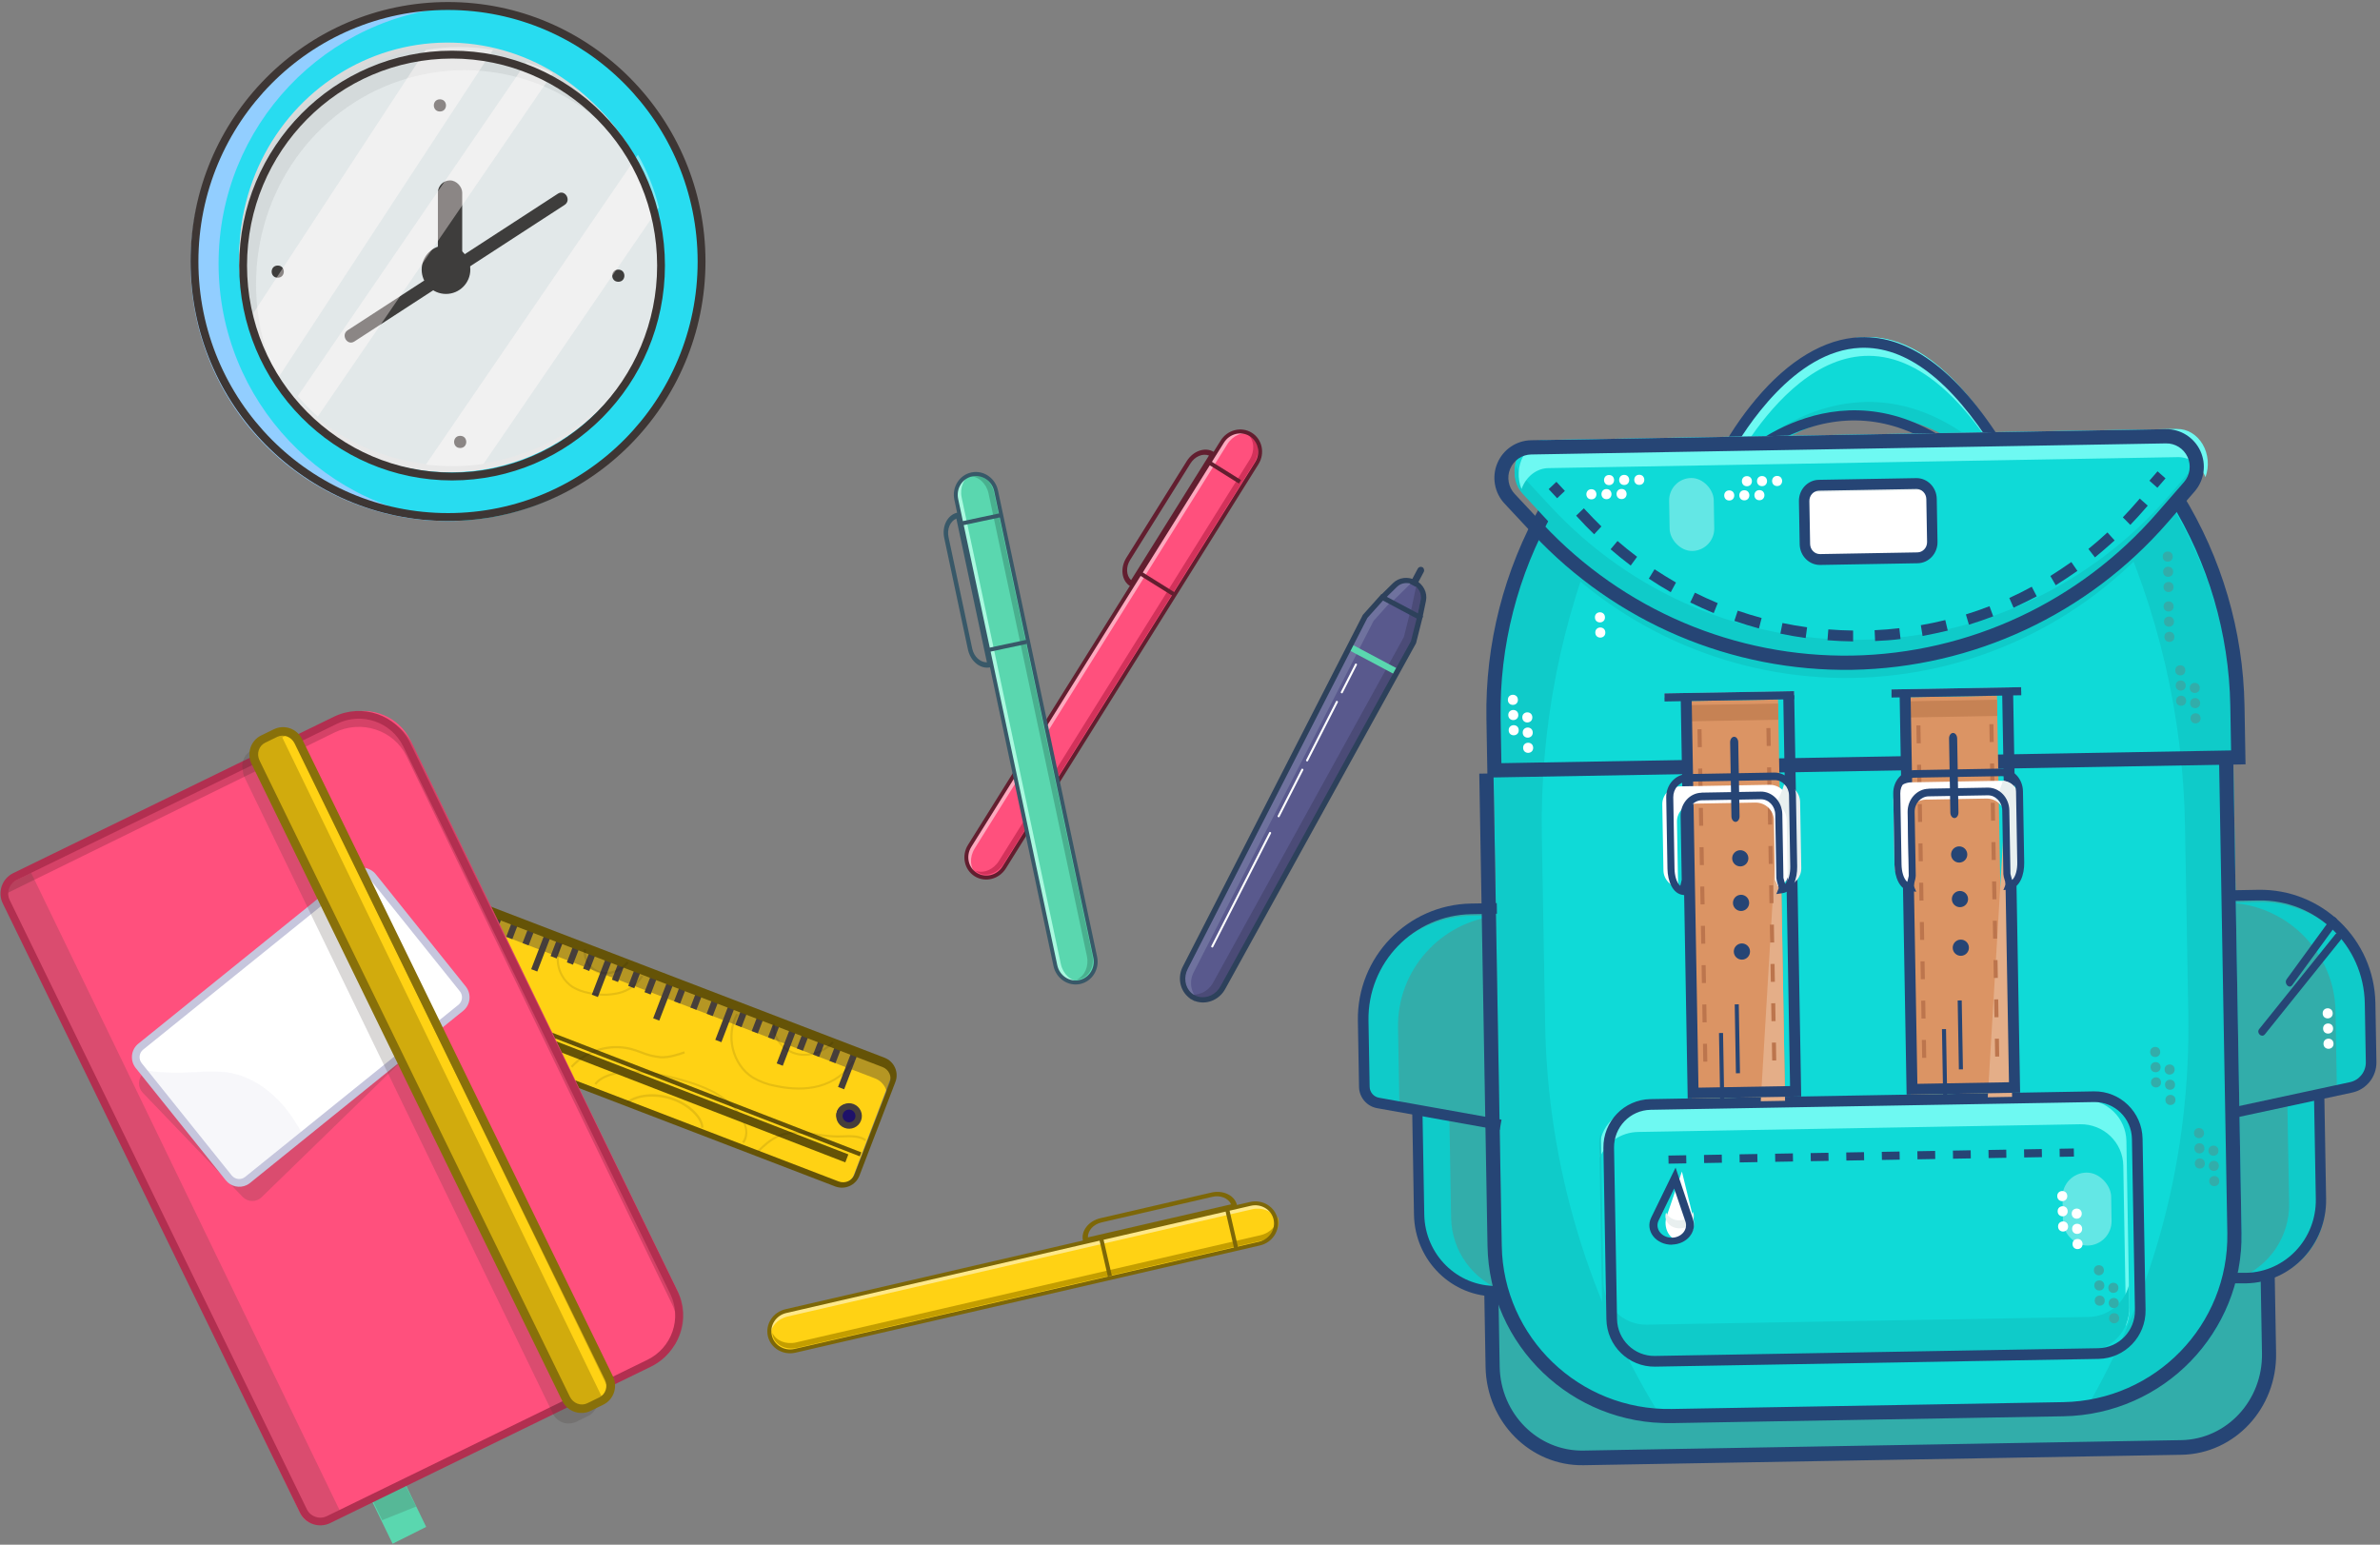 <svg xmlns="http://www.w3.org/2000/svg" width="587" height="381" viewBox="0 0 587 381">
  <rect x="0" y="0" width="587" height="381" fill="#808080" stroke="none"/>
  <g fill="none" transform="translate(-4.594)">
    <g transform="rotate(77 -23.659 344.684)">
      <rect width="10" height="128" x="5.88" y=".587" fill="#FFD214" rx="5"/>
      <path fill="#C49E00" d="M10.697,0.018 L10.697,0.018 C10.468,0.018 10.239,0.04 10.012,0.084 C12.104,0.49 13.642,2.669 13.642,5.227 L13.642,122.809 C13.642,125.366 12.104,127.545 10.012,127.952 C10.239,127.996 10.468,128.018 10.697,128.018 L10.697,128.018 C13.08,128.018 15.012,125.686 15.012,122.809 L15.012,5.227 C15.012,2.35 13.08,0.018 10.697,0.018 Z"/>
      <path fill="#FEE88A" d="M9.893,128.597 L9.893,128.597 C10.122,128.596 10.351,128.574 10.578,128.531 C8.486,128.125 6.947,125.945 6.947,123.387 L6.947,5.806 C6.948,3.248 8.486,1.069 10.578,0.663 C10.351,0.619 10.122,0.597 9.893,0.597 L9.893,0.597 C7.509,0.597 5.578,2.929 5.578,5.806 L5.578,123.387 C5.578,126.264 7.509,128.597 9.893,128.597 Z"/>
      <path fill="#7D6708" d="M10.574,129.222 C7.538,129.218 5.078,126.666 5.074,123.516 L5.074,5.928 C5.074,2.776 7.537,0.222 10.574,0.222 C13.612,0.222 16.074,2.776 16.074,5.928 L16.074,123.516 C16.071,126.666 13.611,129.218 10.574,129.222 Z M10.574,1.214 C8.066,1.217 6.034,3.326 6.031,5.928 L6.031,123.516 C6.031,126.119 8.065,128.23 10.574,128.23 C13.084,128.23 15.118,126.119 15.118,123.516 L15.118,5.928 C15.115,3.326 13.083,1.217 10.574,1.214 Z"/>
      <path fill="#7D6708" d="M5.668,48.206 L5.128,48.206 C2.665,48.206 0.668,45.764 0.668,42.752 L0.668,14.659 C0.668,11.647 2.665,9.206 5.128,9.206 L5.668,9.206 L5.668,48.206 Z M4.587,10.581 C2.951,10.905 1.749,12.633 1.749,14.659 L1.749,42.752 C1.749,44.779 2.951,46.507 4.587,46.831 L4.587,10.581 Z"/>
      <rect width="10" height="1" x="5.422" y="11.304" fill="#7D6708"/>
      <rect width="10" height="1" x="5.124" y="43.204" fill="#7D6708"/>
    </g>
    <g transform="rotate(-2 6005.181 -1975.277)">
      <path fill="#FFD214" d="M63.434,-29.142 L89.081,-29.214 C90.737,-29.219 92.084,-27.879 92.089,-26.223 C92.089,-26.217 92.089,-26.211 92.089,-26.206 L91.687,116.86 C91.682,118.511 90.345,119.847 88.695,119.852 L63.048,119.924 C61.391,119.928 60.044,118.589 60.04,116.932 C60.039,116.927 60.039,116.921 60.04,116.915 L60.442,-26.151 C60.447,-27.801 61.783,-29.138 63.434,-29.142 Z" transform="rotate(-67 76.064 45.355)"/>
      <g fill="#463E3B" transform="rotate(-67 23.997 14.62)">
        <path d="M27.459,-1.84689669e-15 L22.74,-3.99680289e-15 C25.239,-1.84689669e-15 27.265,2.078 27.265,4.642 L27.265,145.434 C27.265,147.998 25.239,150.076 22.74,150.076 L27.459,150.076 C29.958,150.076 31.984,147.998 31.984,145.434 L31.984,4.642 C31.984,2.078 29.958,-3.75792442e-15 27.459,-3.99680289e-15 L27.459,-1.84689669e-15 Z" opacity=".4"/>
        <path d="M27.459,-1.02605371e-15 L4.525,-1.02605371e-15 C2.026,-1.50381065e-15 0,2.078 0,4.642 L0,10.021 C0,7.457 2.026,5.379 4.525,5.379 L27.454,5.379 C28.655,5.378 29.807,5.866 30.657,6.737 C31.507,7.608 31.984,8.789 31.984,10.021 L31.984,4.642 C31.984,2.078 29.958,-1.98156758e-15 27.459,-1.02605371e-15 Z" opacity=".2"/>
        <polygon points="26.216 11.296 31.46 11.296 31.46 12.91 26.216 12.91"/>
        <polygon points="26.216 15.599 31.46 15.599 31.46 17.213 26.216 17.213"/>
        <polygon points="26.216 19.903 31.46 19.903 31.46 21.516 26.216 21.516"/>
        <polygon points="20.973 24.206 31.46 24.206 31.46 25.82 20.973 25.82"/>
        <polygon points="26.741 27.509 31.984 27.509 31.984 29.122 26.741 29.122"/>
        <polygon points="26.741 31.812 31.984 31.812 31.984 33.426 26.741 33.426"/>
        <polygon points="26.741 36.115 31.984 36.115 31.984 37.729 26.741 37.729"/>
        <polygon points="21.498 40.418 31.984 40.418 31.984 42.032 21.498 42.032"/>
        <polygon points="27.265 43.726 32.508 43.726 32.508 45.34 27.265 45.34"/>
        <polygon points="27.265 48.03 32.508 48.03 32.508 49.643 27.265 49.643"/>
        <polygon points="27.265 52.333 32.508 52.333 32.508 53.947 27.265 53.947"/>
        <polygon points="22.022 56.636 32.508 56.636 32.508 58.25 22.022 58.25"/>
        <polygon points="26.741 59.939 31.984 59.939 31.984 61.553 26.741 61.553"/>
        <polygon points="26.741 64.242 31.984 64.242 31.984 65.856 26.741 65.856"/>
        <polygon points="26.741 68.545 31.984 68.545 31.984 70.159 26.741 70.159"/>
        <polygon points="21.498 72.849 31.984 72.849 31.984 74.462 21.498 74.462"/>
        <polygon points="26.741 76.151 31.984 76.151 31.984 77.765 26.741 77.765"/>
        <polygon points="26.741 80.455 31.984 80.455 31.984 82.068 26.741 82.068"/>
        <polygon points="26.741 84.758 31.984 84.758 31.984 86.372 26.741 86.372"/>
        <polygon points="21.498 89.061 31.984 89.061 31.984 90.675 21.498 90.675"/>
        <polygon points="27.265 92.364 32.508 92.364 32.508 93.978 27.265 93.978"/>
        <polygon points="27.265 96.667 32.508 96.667 32.508 98.281 27.265 98.281"/>
        <polygon points="27.265 100.97 32.508 100.97 32.508 102.584 27.265 102.584"/>
        <polygon points="22.022 105.274 32.508 105.274 32.508 106.887 22.022 106.887"/>
        <polygon points="27.265 108.582 32.508 108.582 32.508 110.196 27.265 110.196"/>
        <polygon points="27.265 112.885 32.508 112.885 32.508 114.499 27.265 114.499"/>
        <polygon points="27.265 117.188 32.508 117.188 32.508 118.802 27.265 118.802"/>
        <polygon points="22.022 121.492 32.508 121.492 32.508 123.105 22.022 123.105"/>
        <polygon points="27.265 124.794 32.508 124.794 32.508 126.408 27.265 126.408"/>
        <polygon points="27.265 129.098 32.508 129.098 32.508 130.711 27.265 130.711"/>
        <polygon points="27.265 133.401 32.508 133.401 32.508 135.015 27.265 135.015"/>
        <polygon points="22.022 137.704 32.508 137.704 32.508 139.318 22.022 139.318"/>
      </g>
      <polygon fill="#655307" points="73.123 -21.793 74.179 -21.796 73.762 126.242 72.707 126.245" transform="rotate(-67 73.443 52.224)"/>
      <polygon fill="#FFD214" points="69.972 -15.454 72.083 -15.46 71.67 131.528 69.559 131.534" transform="rotate(-67 70.821 58.037)"/>
      <polygon fill="#FFD214" points="71.021 -16.511 73.132 -16.516 72.718 130.471 70.607 130.477" transform="rotate(-67 71.87 56.98)"/>
      <polygon fill="#FFD214" points="71.021 -17.567 73.132 -17.573 72.718 129.414 70.607 129.42" transform="rotate(-67 71.87 55.924)"/>
      <ellipse cx="138.498" cy="71.479" fill="#1E1169" rx="2.639" ry="2.625" transform="rotate(-67 138.498 71.479)"/>
      <path fill="#463E3B" d="M138.984,74.947 C137.246,74.947 135.838,73.528 135.838,71.777 C135.838,70.026 137.246,68.606 138.984,68.606 C140.721,68.606 142.13,70.026 142.13,71.777 C142.13,73.528 140.721,74.947 138.984,74.947 Z M138.984,70.191 C138.115,70.191 137.411,70.901 137.411,71.777 C137.411,72.652 138.115,73.362 138.984,73.362 C139.853,73.362 140.557,72.652 140.557,71.777 C140.557,70.901 139.853,70.191 138.984,70.191 Z" transform="rotate(-67 138.984 71.777)"/>
      <circle cx="13.73" cy="19.638" r="2.5" fill="#1E1169" transform="rotate(-67 13.73 19.638)"/>
      <path fill="#463E3B" d="M14.193,23.16 C12.456,23.16 11.047,21.741 11.047,19.99 C11.047,18.239 12.456,16.819 14.193,16.819 C15.931,16.819 17.339,18.239 17.339,19.99 C17.339,21.741 15.931,23.16 14.193,23.16 L14.193,23.16 Z M14.193,18.405 C13.325,18.405 12.62,19.114 12.62,19.99 C12.62,20.865 13.325,21.575 14.193,21.575 C15.062,21.575 15.766,20.865 15.766,19.99 C15.766,19.114 15.062,18.405 14.193,18.405 L14.193,18.405 Z" transform="rotate(-67 14.193 19.99)"/>
      <path fill="#655307" d="M88.883,121.103 L64.117,121.103 C61.568,121.1 59.503,119.022 59.5,116.458 L59.5,-24.972 C59.503,-27.536 61.568,-29.613 64.117,-29.616 L88.889,-29.616 C91.435,-29.61 93.497,-27.533 93.5,-24.972 L93.5,116.458 C93.497,119.022 91.432,121.1 88.883,121.103 L88.883,121.103 Z M63.919,-28.009 C62.281,-28.009 60.954,-26.644 60.954,-24.961 L60.954,116.817 C60.954,118.501 62.281,119.866 63.919,119.866 L88.212,119.866 C88.998,119.866 89.752,119.545 90.308,118.973 C90.864,118.401 91.176,117.626 91.176,116.817 L91.176,-24.961 C91.176,-25.77 90.863,-26.546 90.306,-27.118 C89.749,-27.69 88.994,-28.011 88.207,-28.009 L63.919,-28.009 Z" transform="rotate(-67 76.5 45.743)"/>
      <path fill="#000" d="M45.551,40.018 C44.945,38.077 44.622,36.065 44.592,34.038 C44.526,32.397 44.781,30.757 45.345,29.201 C45.928,27.607 47.052,26.239 48.542,25.311 L48.826,25.743 C47.44,26.613 46.396,27.891 45.856,29.378 C45.314,30.88 45.07,32.463 45.137,34.046 C45.173,36.021 45.494,37.979 46.091,39.868 L45.551,40.018 Z" opacity=".1" transform="rotate(-67 46.704 32.664)"/>
      <path fill="#000" d="M45.725,56.928 C45.336,56.93 44.948,56.901 44.564,56.842 L44.649,56.318 C48.715,56.829 52.516,54.148 53.412,50.138 C53.629,48.793 53.612,47.423 53.36,46.087 C53.047,43.652 52.177,41.326 50.817,39.289 C49.451,37.261 47.332,35.864 44.928,35.406 L45.013,34.882 C47.557,35.362 49.799,36.836 51.246,38.979 C52.655,41.085 53.556,43.493 53.878,46.012 C54.141,47.407 54.158,48.838 53.929,50.241 C53.202,54.028 49.527,56.917 45.725,56.928 L45.725,56.928 Z" opacity=".1" transform="rotate(-67 49.326 45.905)"/>
      <path fill="#000" d="M45.597,54.823 L45.454,54.272 C47.831,53.714 49.527,51.328 49.232,48.937 C48.824,46.577 47.055,44.609 44.603,43.79 L44.821,43.276 C47.48,44.169 49.395,46.308 49.829,48.869 C50.153,51.541 48.258,54.204 45.597,54.823 L45.597,54.823 Z" opacity=".1" transform="rotate(-67 47.234 49.05)"/>
      <path fill="#000" d="M92.911,85.418 C92.514,85.42 92.119,85.365 91.738,85.256 L91.881,84.722 C93.136,85.043 94.47,84.766 95.508,83.969 C98.132,82.163 100.139,77.976 100.634,73.276 C100.858,70.777 100.844,68.263 100.592,65.769 C100.166,60.708 99.304,56.476 98.009,53.196 C96.496,49.303 94.361,46.698 92.121,46.058 L92.264,45.524 C94.65,46.211 96.921,48.928 98.496,52.981 C99.786,56.31 100.659,60.589 101.08,65.703 C101.335,68.231 101.349,70.779 101.121,73.312 C100.584,78.119 98.503,82.477 95.763,84.369 C94.935,85.001 93.941,85.366 92.911,85.418 L92.911,85.418 Z" opacity=".1" transform="rotate(-67 96.51 65.47)"/>
      <path fill="#000" d="M92.872,78.041 L92.629,77.546 C94.973,76.575 96.713,72.135 96.421,67.848 C96.152,63.86 94.298,60.122 91.801,58.543 L92.142,58.095 C94.823,59.788 96.737,63.602 97.017,67.813 C97.325,72.384 95.466,76.972 92.872,78.041 L92.872,78.041 Z" opacity=".1" transform="rotate(-67 94.426 68.068)"/>
      <path fill="#000" d="M81.953,46.316 C79.408,45.836 77.164,44.36 75.716,42.215 C74.306,40.107 73.405,37.698 73.083,35.176 C72.82,33.78 72.803,32.348 73.032,30.943 C73.989,26.656 78.051,23.79 82.397,24.336 L82.311,24.861 C78.241,24.343 74.432,27.025 73.534,31.041 C73.316,32.387 73.333,33.759 73.585,35.096 C73.898,37.533 74.769,39.861 76.13,41.9 C77.497,43.93 79.616,45.328 82.022,45.787 L81.953,46.316 Z" opacity=".1" transform="rotate(-67 77.634 35.293)"/>
      <path fill="#000" d="M82.133,37.921 C79.47,37.024 77.555,34.874 77.132,32.304 C76.808,29.649 78.707,26.988 81.365,26.374 L81.508,26.925 C79.133,27.483 77.44,29.868 77.734,32.258 C78.141,34.617 79.909,36.583 82.358,37.403 L82.133,37.921 Z" opacity=".1" transform="rotate(-67 79.727 32.148)"/>
      <path fill="#000" d="M130.045,73.753 C126.608,73.235 123.321,71.093 121.027,67.908 C119.128,65.271 117.831,61.883 117.2,57.837 C116.82,55.843 116.795,53.798 117.126,51.792 C118.283,45.845 124.604,41.446 130.652,42.386 L130.565,42.915 C124.79,42.027 118.775,46.218 117.645,51.896 C117.326,53.843 117.351,55.827 117.72,57.761 C118.346,61.728 119.6,65.043 121.44,67.611 C123.654,70.68 126.813,72.732 130.111,73.241 L130.045,73.753 Z" opacity=".1" transform="rotate(-67 123.774 58.006)"/>
      <path fill="#000" d="M130.411,61.16 C127.127,59.858 124.702,56.78 124.326,53.504 C123.936,49.88 126.234,46.253 129.451,45.414 L129.574,45.95 C126.602,46.724 124.481,50.092 124.841,53.46 C125.176,56.543 127.487,59.444 130.594,60.678 L130.411,61.16 Z" opacity=".1" transform="rotate(-67 127.438 53.287)"/>
      <polygon fill="#655307" points="72.062 -16.528 74.173 -16.534 73.774 125.204 71.663 125.21" transform="rotate(-67 72.918 54.338)"/>
      <path fill="#000" d="M91.376,68.504 C90.213,67.103 88.758,65.363 88.086,63.32 C87.643,61.708 87.442,60.038 87.492,58.365 C87.495,57.434 87.454,56.476 87.342,55.551 C86.648,50.275 83.133,45.799 78.151,43.844 L78.348,43.343 C83.519,45.368 87.168,50.011 87.891,55.485 C88.002,56.437 88.021,57.411 88.04,58.353 C87.993,59.973 88.186,61.59 88.613,63.152 C89.253,65.098 90.67,66.8 91.805,68.164 L91.376,68.504 Z" opacity=".1" transform="rotate(-67 84.978 55.924)"/>
      <path fill="#000" d="M26.359,44.196 C25.196,42.795 23.741,41.055 23.069,39.012 C22.626,37.4 22.426,35.73 22.475,34.057 C22.478,33.126 22.437,32.168 22.326,31.243 C21.631,25.967 18.116,21.49 13.134,19.536 L13.331,19.035 C18.502,21.06 22.152,25.703 22.874,31.177 C22.985,32.129 23.004,33.103 23.023,34.045 C22.976,35.665 23.169,37.282 23.596,38.844 C24.236,40.79 25.653,42.492 26.788,43.856 L26.359,44.196 Z" opacity=".1" transform="rotate(-67 19.961 31.616)"/>
      <path fill="#000" d="M37.894,30.457 C36.731,29.056 35.277,27.316 34.604,25.273 C34.161,23.661 33.961,21.991 34.01,20.318 C34.013,19.387 33.972,18.429 33.861,17.504 C33.167,12.228 29.652,7.751 24.669,5.797 L24.866,5.296 C30.037,7.32 33.687,11.964 34.409,17.437 C34.52,18.39 34.539,19.364 34.558,20.306 C34.512,21.926 34.704,23.543 35.131,25.104 C35.771,27.051 37.188,28.753 38.324,30.117 L37.894,30.457 Z" opacity=".1" transform="rotate(-67 31.496 17.876)"/>
      <path fill="#000" d="M135.713,90.702 L135.182,90.588 C135.601,88.783 134.832,86.928 134.083,85.178 C133.887,84.713 133.692,84.254 133.518,83.794 C132.961,82.208 132.513,80.586 132.178,78.939 C131.465,75.803 130.788,72.818 128.713,70.58 C127.215,68.947 125.105,67.912 123.244,67.065 L123.468,66.589 C125.377,67.457 127.546,68.523 129.113,70.234 C131.283,72.597 132.006,75.775 132.704,78.854 C133.034,80.477 133.474,82.077 134.023,83.641 C134.197,84.095 134.387,84.55 134.582,85.004 C135.368,86.827 136.175,88.734 135.713,90.702 L135.713,90.702 Z" opacity=".1" transform="rotate(-67 129.546 78.645)"/>
    </g>
    <g transform="rotate(-1 5060.118 -19242.256)">
      <ellipse cx="9.977" cy="174.916" fill="#FFF" rx="1.238" ry="1.248" transform="rotate(-.55 9.977 174.916)"/>
      <ellipse cx="10.013" cy="178.667" fill="#FFF" rx="1.238" ry="1.248" transform="rotate(-.55 10.013 178.667)"/>
      <ellipse cx="10.049" cy="182.418" fill="#FFF" rx="1.238" ry="1.248" transform="rotate(-.55 10.049 182.418)"/>
      <ellipse cx="6.493" cy="170.522" fill="#FFF" rx="1.238" ry="1.248" transform="rotate(-.55 6.493 170.522)"/>
      <ellipse cx="6.52" cy="174.273" fill="#FFF" rx="1.238" ry="1.248" transform="rotate(-.55 6.52 174.273)"/>
      <ellipse cx="6.556" cy="178.024" fill="#FFF" rx="1.238" ry="1.248" transform="rotate(-.55 6.556 178.024)"/>
      <ellipse cx="14.369" cy="181.304" fill="#FFF" rx="1.238" ry="1.248" transform="rotate(-.55 14.37 181.304)"/>
      <ellipse cx="14.405" cy="185.055" fill="#FFF" rx="1.238" ry="1.248" transform="rotate(-.55 14.405 185.055)"/>
      <path fill="#32ADAA" d="M31,227 L31,253.25 C31,265.814 40.82,276 52.934,276 L200.066,276 C212.18,276 222,265.814 222,253.25 L222,227"/>
      <path fill="#264575" d="M201.266,277 L53.742,277 C40.637,276.99 30.014,265.963 30,252.353 L30,226 L33.479,226 L33.479,252.353 C33.493,263.964 42.553,273.373 53.734,273.387 L201.266,273.387 C212.447,273.373 221.507,263.964 221.521,252.353 L221.521,226 L225,226 L225,252.353 C224.986,265.959 214.368,276.985 201.266,277 L201.266,277 Z"/>
      <path fill="#32ADAA" d="M216,140 L222.488,140 C237.682,140 250,152.049 250,166.912 L248.438,185.643 L216,193"/>
      <path fill="#32ADAA" d="M237 188.745L237 213.556C237 224.295 228.477 233 217.963 233L216 233 216 166 237 188.745zM28.512 140C13.318 140 1 152.218 1 167.29L1.571 185.614 13.274 189.5 13.274 214.448C13.274 225.246 22.099 234 32.985 234L35 234 35 140 28.512 140z"/>
      <path fill="#0FCBC9" d="M22.149 215.448L22.149 190.5 9.875 188.106 9.875 168.29C9.876 154.137 20.786 142.334 35 141.106L35 141 28.512 141C13.318 141 1 153.218 1 168.29L1 183.405C.999 186.136 2.965 187.506 5.668 188.032L13.289 189.621 13.288 214.687C13.288 225.485 22.111 234.559 32.997 234.559L35 235 35 233.785C27.274 230.937 22.148 223.624 22.149 215.448zM228.862 215.441L228.862 190.495 241.13 188.101 241.13 168.287C241.128 154.136 230.225 142.334 216.018 141.106L216.018 141 222.502 141C237.689 141 250 153.217 250 168.287L250 181.614C249.989 185.383 247.335 187.334 243.61 188.071L237.764 189.216 237.732 215.45C237.732 226.247 228.918 234.665 218.037 234.665L216 235 216 233.785C223.732 230.942 228.864 223.624 228.862 215.441z"/>
      <path fill="#0FDAD7" d="M163,30 L155.042,30 C126.054,3.962 100.343,30 100.343,30 L93,30 C93,30 125.923,-37.5 163,30 Z"/>
      <path fill="#0FCBC9" d="M155.042,26.614 C126.054,2.733 100.343,26.614 100.343,26.614 L95.02,26.614 C93.703,28.671 93,30 93,30 L100.343,30 C100.343,30 126.063,6.119 155.042,30 L163,30 C162.297,28.823 161.595,27.706 160.892,26.614 L155.042,26.614 Z"/>
      <path fill="#6EF9F2" d="M160.365,30 L163,30 C125.923,-37.5 93,30 93,30 L95.565,30 C103.787,16.404 130.481,-19.557 160.365,30 Z"/>
      <path fill="#0FDAD7" d="M217,105 L217,222.005 C217.008,233.408 212.519,244.345 204.523,252.406 L204.523,252.406 C196.534,260.472 185.693,265.003 174.389,265 L78.628,265 C67.321,265.005 56.477,260.475 48.486,252.406 L48.486,252.406 C40.489,244.349 35.997,233.415 36,222.014 L36,105"/>
      <path fill="#0FDAD7" d="M204.733,41 L204.733,41 C214.075,56.789 219,74.766 219,93.074 L219,106 L34,106 L34,93.074 C34.013,74.762 38.954,56.785 48.312,41 L48.312,41"/>
      <path fill="#0FCBC9" d="M74 267C69.502 266.659 65.086 265.598 60.92 263.858 44.941 257.186 34.523 241.491 34.514 224.08L34.514 108.1 34 108.1 34 95.145C34.004 76.811 38.868 58.81 48.092 43L63.274 43 62.733 44.097C51.805 68.478 46.157 94.921 46.165 121.669L46.165 168.135C46.161 203.05 55.798 237.278 74 267L74 267zM177.34 266.178C181.838 265.837 185.989 264.668 190.156 262.927 206.134 256.256 216.477 241.491 216.486 224.08L216.486 108.1 217 108.1 217 95.145C216.996 76.811 212.132 58.81 202.908 43L187.726 43 188.24 44.141C199.169 68.522 204.817 94.965 204.809 121.713L204.809 168.179C204.813 203.076 195.525 236.466 177.34 266.178z"/>
      <path fill="#0FCBC9" d="M203,46.324 L199.429,50.276 C180.039,71.75 152.498,84 123.608,84 C94.719,84 67.177,71.75 47.788,50.276 L45,47.204 C46.044,45.099 47.16,43.031 48.348,41 L200.1,41 C201.121,42.749 202.088,44.523 203,46.324 Z"/>
      <path fill="#264575" d="M34.502,194 L4.365,188.061 C1.833,187.56 0.005,185.337 0,182.751 L0,166.429 C0.019,150.736 12.711,138.019 28.374,138 L34.756,138 L34.756,140.624 L28.374,140.624 C14.156,140.639 2.634,152.183 2.619,166.429 L2.619,182.751 C2.622,184.082 3.56,185.227 4.863,185.489 L35,191.428 L34.502,194 Z"/>
      <path fill="#264575" d="M35 235L33.078 235C21.995 234.986 13.014 225.817 13 214.501L13.008 189.529 15.54 190 15.54 214.501C15.55 224.386 23.396 232.397 33.078 232.406L35 232.406 35 235zM216.506 194L216 191.428 244.384 185.83C246.703 185.371 248.376 183.336 248.382 180.967L248.382 166.429C248.367 152.183 236.848 140.639 222.633 140.624L216.253 140.624 216.253 138 222.633 138C238.292 138.019 250.981 150.736 251 166.429L251 180.967C250.994 184.59 248.437 187.706 244.89 188.41L216.506 194z"/>
      <path fill="#264575" d="M217.922 235L214.797 234.945 215.475 232.364 217.922 232.406C227.604 232.397 235.45 224.386 235.46 214.501L235.46 190 238.008 189.53 238 214.501C237.986 225.817 229.005 234.986 217.922 235zM164 31L90 31 90.978 29.097C93.731 24.001 97.035 19.222 100.831 14.846 109.068 5.359 118.021.236 126.686.009 139.394-.34 151.544 9.452 162.847 29.028L164 31zM94.367 28.382L159.441 28.382C149.003 11.014 138.041 2.357 126.782 2.627 110.518 3.037 98.001 22.185 94.367 28.382z"/>
      <path fill="#264575" d="M150.301 31C138.749 21.242 126.413 18.268 113.633 22.154 107.792 23.953 102.402 26.947 97.812 30.94L96 29.083C96.261 28.834 122.711 4.306 152 29.031L150.301 31zM220 107L33 107 33 92.46C33.005 74.016 37.976 55.908 47.399 40L50.421 41.735C41.313 57.111 36.509 74.615 36.504 92.443L36.504 103.512 216.496 103.512 216.496 92.46C216.485 74.644 211.681 57.153 202.579 41.787L205.601 40.052C215.024 55.96 219.995 74.068 220 92.512L220 107z"/>
      <path fill="#264575" d="M172.297 267L75.703 267C51.014 267 31 247.078 31 222.503L31 106 34.506 106 34.506 222.503C34.506 245.151 52.951 263.51 75.703 263.51L172.297 263.51C195.049 263.51 213.494 245.151 213.494 222.503L213.494 106 217 106 217 222.503C217 247.078 196.986 267 172.297 267zM223.601 173.68L242.767 150.655C243.544 149.723 242.194 148.379 241.407 149.32L222.233 172.345C221.456 173.277 222.806 174.621 223.593 173.68L223.601 173.68zM230.577 161.645L241.762 146.858C242.545 145.818 241.214 144.305 240.423 145.355L229.238 160.142C228.455 161.182 229.786 162.695 230.577 161.645z"/>
      <path fill="#6EF9F2" d="M178.53,189 L69.47,189 C63.687,189 59,193.645 59,199.375 L59,201.303 C60.658,197.512 64.427,195.056 68.597,195.052 L177.658,195.052 C183.44,195.052 188.128,199.697 188.128,205.427 L188.128,245 C188.703,243.7 189,242.296 189,240.876 L189,199.375 C189,196.624 187.897,193.985 185.933,192.039 C183.97,190.093 181.307,189 178.53,189 L178.53,189 Z"/>
      <path fill="#0FCBC9" d="M178.966,242.609 L69.906,242.609 C64.124,242.609 59.436,237.863 59.436,232.009 L59.436,195 C59.148,195.974 59.001,196.986 59,198.003 L59,240.401 C59,246.255 63.687,251 69.47,251 L178.53,251 C184.313,251 189,246.255 189,240.401 L189,235.013 C187.686,239.515 183.604,242.606 178.966,242.609 Z"/>
      <rect width="12" height="18" x="173" y="207" fill="#FFF" opacity=".35" rx="6"/>
      <path fill="#264575" d="M181.188,253 L71.812,253 C65.293,252.99 60.01,247.677 60,241.12 L60,198.88 C60.01,192.323 65.293,187.01 71.812,187 L181.188,187 C187.707,187.01 192.99,192.323 193,198.88 L193,241.12 C192.99,247.677 187.707,252.99 181.188,253 Z M71.812,189.64 C66.74,189.645 62.63,193.779 62.625,198.88 L62.625,241.12 C62.63,246.221 66.74,250.355 71.812,250.36 L181.188,250.36 C186.26,250.355 190.37,246.221 190.375,241.12 L190.375,198.88 C190.37,193.779 186.26,189.645 181.188,189.64 L71.812,189.64 Z"/>
      <path fill="#FFF" d="M79.259,205 L75.302,215.959 C74.821,217.288 74.919,218.826 75.565,220.046 C76.21,221.266 77.314,222.001 78.499,222 L78.499,222 C79.592,222.002 80.624,221.375 81.286,220.306 C81.948,219.236 82.165,217.848 81.872,216.554 L79.259,205 Z"/>
      <path fill="#E8EFEF" d="M81.802,215 C81.316,216.21 79.987,217.022 78.493,217.023 L78.493,217.023 C77.011,217.031 75.685,216.239 75.183,215.046 C74.824,215.96 75,216.965 75.656,217.748 C76.311,218.532 77.367,218.997 78.493,219 L78.493,219 C79.588,219.001 80.622,218.564 81.285,217.817 C81.948,217.071 82.166,216.101 81.872,215.198 L81.802,215 Z"/>
      <path fill="#264575" d="M176,203 L172.491,203 L172.491,201 L176,201 L176,203 Z M168.105,203 L163.719,203 L163.719,201 L168.105,201 L168.105,203 Z M159.333,203 L154.947,203 L154.947,201 L159.333,201 L159.333,203 Z M150.561,203 L146.175,203 L146.175,201 L150.561,201 L150.561,203 Z M141.789,203 L137.404,203 L137.404,201 L141.789,201 L141.789,203 Z M133.018,203 L128.632,203 L128.632,201 L133.018,201 L133.018,203 Z M124.246,203 L119.86,203 L119.86,201 L124.246,201 L124.246,203 Z M115.474,203 L111.088,203 L111.088,201 L115.474,201 L115.474,203 Z M106.702,203 L102.316,203 L102.316,201 L106.702,201 L106.702,203 Z M97.93,203 L93.544,203 L93.544,201 L97.93,201 L97.93,203 Z M89.158,203 L84.772,203 L84.772,201 L89.158,201 L89.158,203 Z M80.386,203 L76,203 L76,201 L80.386,201 L80.386,203 Z"/>
      <polyline fill="#DB9464" points="136 89 136 187 159 187 159 89"/>
      <polygon fill="#E4AE88" points="161 110 161 188 155 188"/>
      <polyline fill="#C68254" points="136 90 136 94 159 94 159 90"/>
      <polygon fill="#264575" points="163 187 135 187 135 88 137.703 88 137.703 184.383 160.297 184.383 160.297 88 163 88"/>
      <rect width="32" height="1" x="133" y="87" fill="#6EF9F2"/>
      <path fill="#BC754D" d="M140 178L139 178 139 173.591 140 173.591 140 178zM140 168.301L139 168.301 139 163.892 140 163.892 140 168.301zM140 158.602L139 158.602 139 154.194 140 154.194 140 158.602zM140 148.903L139 148.903 139 144.495 140 144.495 140 148.903zM140 139.204L139 139.204 139 134.796 140 134.796 140 139.204zM140 129.505L139 129.505 139 125.097 140 125.097 140 129.505zM140 119.806L139 119.806 139 115.398 140 115.398 140 119.806zM140 110.108L139 110.108 139 105.699 140 105.699 140 110.108zM140 100.409L139 100.409 139 96 140 96 140 100.409zM158 178L157 178 157 173.591 158 173.591 158 178zM158 168.301L157 168.301 157 163.892 158 163.892 158 168.301zM158 158.602L157 158.602 157 154.194 158 154.194 158 158.602zM158 148.903L157 148.903 157 144.495 158 144.495 158 148.903zM158 139.204L157 139.204 157 134.796 158 134.796 158 139.204zM158 129.505L157 129.505 157 125.097 158 125.097 158 129.505zM158 119.806L157 119.806 157 115.398 158 115.398 158 119.806zM158 110.108L157 110.108 157 105.699 158 105.699 158 110.108zM158 100.409L157 100.409 157 96 158 96 158 100.409z"/>
      <rect width="1" height="17" x="144" y="171" fill="#264575"/>
      <rect width="1" height="17" x="148" y="164" fill="#264575"/>
      <rect width="32" height="2" x="133" y="87" fill="#264575"/>
      <circle cx="149" cy="151" r="2" fill="#264575"/>
      <circle cx="149" cy="139" r="2" fill="#264575"/>
      <circle cx="149" cy="128" r="2" fill="#264575"/>
      <path fill="#FFF" d="M164,114.391 L164,130.678 C164,132.899 163.167,134.758 160.962,135 C161.21,134.464 160.457,133.868 160.457,133.271 L160.457,118.714 C160.447,116.292 158.439,114.332 155.958,114.322 L141.042,114.322 C138.561,114.332 136.553,116.292 136.543,118.714 L136.543,133.271 C136.545,133.867 136.674,134.456 136.924,135 C134.693,134.719 133.017,132.873 133,130.678 L133,114.391 C133.01,111.97 135.018,110.009 137.499,110 L159.501,110 C161.982,110.009 163.99,111.97 164,114.391 Z"/>
      <path fill="#E8EFEF" d="M164,114.37 L164,130.673 C163.984,132.871 162.378,134.719 160.24,135 C160.479,134.455 160.604,133.866 160.605,133.269 L160.605,118.697 C160.601,116.944 159.578,115.36 158,114.664 C158.885,113.203 159.592,111.636 160.105,110 C162.31,110.222 163.993,112.11 164,114.37 Z"/>
      <path fill="#264575" d="M138.258,137 L136.728,136.795 C134.133,136.45 133,133.259 133,130.265 L133,112.672 C133.005,109.541 135.356,107.005 138.258,107 L159.742,107 C162.644,107.005 164.995,109.541 165,112.672 L165,130.246 C165,133.259 163.85,136.45 161.272,136.776 L159.742,136.981 L160.347,135.535 C160.295,135.164 160.211,134.799 160.096,134.444 C159.94,133.988 159.844,133.511 159.811,133.026 L159.811,117.336 C159.811,115.234 158.231,113.53 156.282,113.53 L141.726,113.53 C139.778,113.53 138.198,115.234 138.198,117.336 L138.198,133.045 C138.165,133.529 138.069,134.007 137.912,134.463 C137.797,134.817 137.713,135.183 137.662,135.554 L138.258,137 Z M141.735,111.636 L156.299,111.636 C159.202,111.641 161.553,114.178 161.558,117.308 L161.558,133.017 C161.608,133.312 161.681,133.602 161.774,133.884 C161.835,134.099 161.895,134.304 161.947,134.509 C162.864,133.707 163.288,131.879 163.288,130.218 L163.288,112.672 C163.288,111.662 162.916,110.694 162.254,109.98 C161.592,109.267 160.695,108.866 159.759,108.866 L138.267,108.866 C137.331,108.866 136.434,109.267 135.772,109.98 C135.11,110.694 134.738,111.662 134.738,112.672 L134.738,130.246 C134.738,131.916 135.162,133.735 136.079,134.537 C136.131,134.332 136.191,134.127 136.252,133.912 C136.345,133.63 136.418,133.34 136.468,133.045 L136.468,117.336 C136.473,114.206 138.824,111.669 141.726,111.664 L141.735,111.636 Z"/>
      <path fill="#264575" d="M149,117.63 L149,99.37 C149,98.613 148.552,98 148,98 C147.448,98 147,98.613 147,99.37 L147,117.63 C147,118.387 147.448,119 148,119 C148.552,119 149,118.387 149,117.63 Z"/>
      <polyline fill="#DB9464" points="82 89 82 187 105 187 105 89"/>
      <polygon fill="#E4AE88" points="105 110 105 188 99 188"/>
      <polyline fill="#C68254" points="82 90 82 94 105 94 105 90"/>
      <polygon fill="#264575" points="109 187 81 187 81 88 83.703 88 83.703 184.383 106.297 184.383 106.297 88 109 88"/>
      <rect width="32" height="1" x="77" y="87" fill="#6EF9F2"/>
      <path fill="#BC754D" d="M86 178L85 178 85 173.591 86 173.591 86 178zM86 168.301L85 168.301 85 163.892 86 163.892 86 168.301zM86 158.602L85 158.602 85 154.194 86 154.194 86 158.602zM86 148.903L85 148.903 85 144.495 86 144.495 86 148.903zM86 139.204L85 139.204 85 134.796 86 134.796 86 139.204zM86 129.505L85 129.505 85 125.097 86 125.097 86 129.505zM86 119.806L85 119.806 85 115.398 86 115.398 86 119.806zM86 110.108L85 110.108 85 105.699 86 105.699 86 110.108zM86 100.409L85 100.409 85 96 86 96 86 100.409zM103 178L102 178 102 173.591 103 173.591 103 178zM103 168.301L102 168.301 102 163.892 103 163.892 103 168.301zM103 158.602L102 158.602 102 154.194 103 154.194 103 158.602zM103 148.903L102 148.903 102 144.495 103 144.495 103 148.903zM103 139.204L102 139.204 102 134.796 103 134.796 103 139.204zM103 129.505L102 129.505 102 125.097 103 125.097 103 129.505zM103 119.806L102 119.806 102 115.398 103 115.398 103 119.806zM103 110.108L102 110.108 102 105.699 103 105.699 103 110.108zM103 100.409L102 100.409 102 96 103 96 103 100.409z"/>
      <rect width="1" height="17" x="89" y="171" fill="#264575"/>
      <rect width="1" height="17" x="93" y="164" fill="#264575"/>
      <rect width="32" height="2" x="77" y="87" fill="#264575"/>
      <circle cx="95" cy="151" r="2" fill="#264575"/>
      <circle cx="95" cy="139" r="2" fill="#264575"/>
      <circle cx="95" cy="128" r="2" fill="#264575"/>
      <path fill="#FFF" d="M107,114.391 L107,130.678 C107,132.899 106.167,134.758 103.962,135 C104.21,134.464 103.457,133.868 103.457,133.271 L103.457,118.714 C103.447,116.292 101.439,114.332 98.958,114.322 L84.042,114.322 C81.561,114.332 79.553,116.292 79.543,118.714 L79.543,133.271 C79.545,133.867 79.674,134.456 79.924,135 C77.693,134.719 76.017,132.873 76,130.678 L76,114.391 C76.01,111.97 78.018,110.009 80.499,110 L102.501,110 C104.982,110.009 106.99,111.97 107,114.391 Z"/>
      <path fill="#E8EFEF" d="M110,114.37 L110,130.673 C109.984,132.871 108.378,134.719 106.24,135 C106.479,134.455 106.604,133.866 106.605,133.269 L106.605,118.697 C106.601,116.944 105.578,115.36 104,114.664 C104.885,113.203 105.592,111.636 106.105,110 C108.31,110.222 109.993,112.11 110,114.37 Z"/>
      <path fill="#264575" d="M82.258,137 L80.728,136.795 C78.133,136.45 77,133.259 77,130.265 L77,112.672 C77.005,109.541 79.356,107.005 82.258,107 L103.742,107 C106.644,107.005 108.995,109.541 109,112.672 L109,130.246 C109,133.259 107.85,136.45 105.272,136.776 L103.742,136.981 L104.347,135.535 C104.295,135.164 104.211,134.799 104.096,134.444 C103.94,133.988 103.844,133.511 103.811,133.026 L103.811,117.336 C103.811,115.234 102.231,113.53 100.282,113.53 L85.726,113.53 C83.778,113.53 82.198,115.234 82.198,117.336 L82.198,133.045 C82.165,133.529 82.069,134.007 81.912,134.463 C81.797,134.817 81.713,135.183 81.662,135.554 L82.258,137 Z M85.735,111.636 L100.299,111.636 C103.202,111.641 105.553,114.178 105.558,117.308 L105.558,133.017 C105.608,133.312 105.681,133.602 105.774,133.884 C105.835,134.099 105.895,134.304 105.947,134.509 C106.864,133.707 107.288,131.879 107.288,130.218 L107.288,112.672 C107.288,110.57 105.708,108.866 103.759,108.866 L82.267,108.866 C81.331,108.866 80.434,109.267 79.772,109.98 C79.11,110.694 78.738,111.662 78.738,112.672 L78.738,130.246 C78.738,131.916 79.162,133.735 80.079,134.537 C80.131,134.332 80.191,134.127 80.252,133.912 C80.345,133.63 80.418,133.34 80.468,133.045 L80.468,117.336 C80.473,114.206 82.824,111.669 85.726,111.664 L85.735,111.636 Z"/>
      <path fill="#264575" d="M95 117.63L95 99.37C95 98.613 94.552 98 94 98 93.448 98 93 98.613 93 99.37L93 117.63C93 118.387 93.448 119 94 119 94.552 119 95 118.387 95 117.63zM76.511 223C74.646 223.003 72.906 222.181 71.889 220.815 70.873 219.45 70.717 217.727 71.477 216.24L77.71 204 81.812 216.906C82.255 218.348 81.906 219.889 80.868 221.075 79.83 222.262 78.22 222.96 76.511 222.965L76.511 223zM77.274 209.15L73.31 216.941C72.822 217.893 72.921 218.996 73.571 219.871 74.222 220.745 75.336 221.272 76.53 221.269 77.632 221.269 78.67 220.819 79.336 220.053 80.001 219.286 80.217 218.291 79.919 217.365L77.274 209.15z"/>
      <ellipse cx="43.092" cy="92.334" fill="#FFF" rx="1.238" ry="1.248" transform="rotate(-.55 43.092 92.334)"/>
      <ellipse cx="43.127" cy="96.085" fill="#FFF" rx="1.238" ry="1.248" transform="rotate(-.55 43.127 96.085)"/>
      <ellipse cx="43.163" cy="99.836" fill="#FFF" rx="1.238" ry="1.248" transform="rotate(-.55 43.163 99.836)"/>
      <ellipse cx="39.607" cy="87.941" fill="#FFF" rx="1.238" ry="1.248" transform="rotate(-.55 39.607 87.94)"/>
      <ellipse cx="39.643" cy="91.691" fill="#FFF" rx="1.238" ry="1.248" transform="rotate(-.55 39.643 91.691)"/>
      <ellipse cx="39.679" cy="95.442" fill="#FFF" rx="1.238" ry="1.248" transform="rotate(-.55 39.679 95.442)"/>
      <ellipse cx="176.441" cy="217.081" fill="#FFF" rx="1.238" ry="1.248" transform="rotate(-.55 176.44 217.08)"/>
      <ellipse cx="176.476" cy="220.831" fill="#FFF" rx="1.238" ry="1.248" transform="rotate(-.55 176.476 220.831)"/>
      <ellipse cx="176.512" cy="224.582" fill="#FFF" rx="1.238" ry="1.248" transform="rotate(-.55 176.512 224.582)"/>
      <ellipse cx="172.948" cy="212.687" fill="#FFF" rx="1.238" ry="1.248" transform="rotate(-.55 172.948 212.687)"/>
      <ellipse cx="172.983" cy="216.437" fill="#FFF" rx="1.238" ry="1.248" transform="rotate(-.55 172.983 216.437)"/>
      <ellipse cx="173.019" cy="220.188" fill="#FFF" rx="1.238" ry="1.248" transform="rotate(-.55 173.02 220.188)"/>
      <ellipse cx="239.189" cy="168.763" fill="#FFF" rx="1.238" ry="1.248" transform="rotate(-.55 239.19 168.763)"/>
      <ellipse cx="239.225" cy="172.514" fill="#FFF" rx="1.238" ry="1.248" transform="rotate(-.55 239.225 172.514)"/>
      <ellipse cx="239.261" cy="176.264" fill="#FFF" rx="1.238" ry="1.248" transform="rotate(-.55 239.26 176.264)"/>
      <ellipse cx="61.431" cy="67.972" fill="#FFF" rx="1.238" ry="1.248" transform="rotate(-.55 61.431 67.972)"/>
      <ellipse cx="61.458" cy="71.723" fill="#FFF" rx="1.238" ry="1.248" transform="rotate(-.55 61.458 71.723)"/>
      <ellipse cx="201.712" cy="67.731" fill="#32ADAA" rx="1.238" ry="1.248" transform="rotate(-.55 201.712 67.73)"/>
      <ellipse cx="201.739" cy="71.481" fill="#32ADAA" rx="1.238" ry="1.248" transform="rotate(-.55 201.74 71.481)"/>
      <ellipse cx="201.775" cy="75.232" fill="#32ADAA" rx="1.238" ry="1.248" transform="rotate(-.55 201.775 75.232)"/>
      <ellipse cx="201.708" cy="55.432" fill="#32ADAA" rx="1.238" ry="1.248" transform="rotate(-.55 201.708 55.432)"/>
      <ellipse cx="201.744" cy="59.183" fill="#32ADAA" rx="1.238" ry="1.248" transform="rotate(-.55 201.744 59.183)"/>
      <ellipse cx="201.78" cy="62.933" fill="#32ADAA" rx="1.238" ry="1.248" transform="rotate(-.55 201.78 62.934)"/>
      <ellipse cx="199.967" cy="181.942" fill="#32ADAA" rx="1.238" ry="1.248" transform="rotate(-.55 199.967 181.942)"/>
      <ellipse cx="200.003" cy="185.693" fill="#32ADAA" rx="1.238" ry="1.248" transform="rotate(-.55 200.003 185.693)"/>
      <ellipse cx="200.039" cy="189.443" fill="#32ADAA" rx="1.238" ry="1.248" transform="rotate(-.55 200.039 189.443)"/>
      <ellipse cx="196.483" cy="177.548" fill="#32ADAA" rx="1.238" ry="1.248" transform="rotate(-.55 196.483 177.548)"/>
      <ellipse cx="196.519" cy="181.299" fill="#32ADAA" rx="1.238" ry="1.248" transform="rotate(-.55 196.519 181.299)"/>
      <ellipse cx="196.555" cy="185.05" fill="#32ADAA" rx="1.238" ry="1.248" transform="rotate(-.55 196.555 185.05)"/>
      <ellipse cx="210.426" cy="202.142" fill="#32ADAA" rx="1.238" ry="1.248" transform="rotate(-.55 210.426 202.142)"/>
      <ellipse cx="210.462" cy="205.893" fill="#32ADAA" rx="1.238" ry="1.248" transform="rotate(-.55 210.462 205.893)"/>
      <ellipse cx="210.497" cy="209.644" fill="#32ADAA" rx="1.238" ry="1.248" transform="rotate(-.55 210.497 209.644)"/>
      <ellipse cx="206.942" cy="197.749" fill="#32ADAA" rx="1.238" ry="1.248" transform="rotate(-.55 206.942 197.749)"/>
      <ellipse cx="206.977" cy="201.499" fill="#32ADAA" rx="1.238" ry="1.248" transform="rotate(-.55 206.977 201.5)"/>
      <ellipse cx="207.013" cy="205.25" fill="#32ADAA" rx="1.238" ry="1.248" transform="rotate(-.55 207.013 205.25)"/>
      <ellipse cx="185.157" cy="235.532" fill="#32ADAA" rx="1.238" ry="1.248" transform="rotate(-.55 185.157 235.532)"/>
      <ellipse cx="185.193" cy="239.283" fill="#32ADAA" rx="1.238" ry="1.248" transform="rotate(-.55 185.193 239.283)"/>
      <ellipse cx="185.22" cy="243.034" fill="#32ADAA" rx="1.238" ry="1.248" transform="rotate(-.55 185.22 243.034)"/>
      <ellipse cx="181.664" cy="231.138" fill="#32ADAA" rx="1.238" ry="1.248" transform="rotate(-.55 181.664 231.138)"/>
      <ellipse cx="181.7" cy="234.889" fill="#32ADAA" rx="1.238" ry="1.248" transform="rotate(-.55 181.7 234.89)"/>
      <ellipse cx="181.735" cy="238.64" fill="#32ADAA" rx="1.238" ry="1.248" transform="rotate(-.55 181.735 238.64)"/>
      <ellipse cx="207.813" cy="87.938" fill="#32ADAA" rx="1.238" ry="1.248" transform="rotate(-.55 207.813 87.938)"/>
      <ellipse cx="207.84" cy="91.689" fill="#32ADAA" rx="1.238" ry="1.248" transform="rotate(-.55 207.84 91.69)"/>
      <ellipse cx="207.876" cy="95.44" fill="#32ADAA" rx="1.238" ry="1.248" transform="rotate(-.55 207.876 95.44)"/>
      <ellipse cx="204.32" cy="83.544" fill="#32ADAA" rx="1.238" ry="1.248" transform="rotate(-.55 204.32 83.544)"/>
      <ellipse cx="204.356" cy="87.295" fill="#32ADAA" rx="1.238" ry="1.248" transform="rotate(-.55 204.356 87.295)"/>
      <ellipse cx="204.392" cy="91.046" fill="#32ADAA" rx="1.238" ry="1.248" transform="rotate(-.55 204.392 91.046)"/>
      <ellipse cx="223.498" cy="180.177" fill="#32ADAA" rx="1.238" ry="1.248" transform="rotate(-.55 223.498 180.177)"/>
      <ellipse cx="223.534" cy="183.928" fill="#32ADAA" rx="1.238" ry="1.248" transform="rotate(-.55 223.534 183.928)"/>
      <ellipse cx="223.57" cy="187.687" fill="#32ADAA" rx="1.238" ry="1.248" transform="rotate(-.55 223.57 187.687)"/>
      <ellipse cx="220.014" cy="175.792" fill="#32ADAA" rx="1.238" ry="1.248" transform="rotate(-.55 220.014 175.792)"/>
      <ellipse cx="220.05" cy="179.543" fill="#32ADAA" rx="1.238" ry="1.248" transform="rotate(-.55 220.05 179.543)"/>
      <ellipse cx="220.085" cy="183.293" fill="#32ADAA" rx="1.238" ry="1.248" transform="rotate(-.55 220.085 183.293)"/>
      <path fill="#0FDAD7" d="M48.38,24 L203.569,24 C206.506,23.995 209.17,25.732 210.362,28.43 C211.554,31.128 211.049,34.279 209.074,36.464 L202.27,44.005 C182.764,65.651 155.058,78 125.996,78 C96.934,78 69.228,65.651 49.722,44.005 L42.918,36.456 C40.954,34.275 40.45,31.139 41.63,28.448 C42.81,25.758 45.454,24.015 48.38,24 Z"/>
      <path fill="#0FCBC9" d="M209.067,32.818 L202.264,40.416 C182.761,62.198 155.058,74.624 126,74.624 C96.942,74.624 69.239,62.198 49.736,40.416 L42.933,32.818 C42.202,32.009 41.655,31.047 41.331,30 C40.555,32.515 41.165,35.258 42.933,37.195 L49.736,44.792 C69.239,66.574 96.942,79 126,79 C155.058,79 182.761,66.574 202.264,44.792 L209.067,37.195 C210.835,35.258 211.445,32.515 210.669,30 C210.345,31.047 209.798,32.009 209.067,32.818 L209.067,32.818 Z"/>
      <path fill="#6EF9F2" d="M49.422,30.948 L204.578,30.948 C207.516,30.92 210.184,32.909 211.355,36 C212.38,33.365 212.173,30.313 210.806,27.891 C209.438,25.469 207.094,24.005 204.578,24 L49.422,24 C46.906,24.005 44.562,25.469 43.194,27.891 C41.827,30.313 41.62,33.365 42.645,36 C43.816,32.909 46.484,30.92 49.422,30.948 Z"/>
      <path fill="#264575" d="M123.5,82 C93.693,81.977 65.28,69.312 45.257,47.125 L38.393,39.507 C35.944,36.793 35.314,32.886 36.785,29.534 C38.255,26.182 41.551,24.014 45.196,24 L201.76,24 C205.413,23.997 208.725,26.159 210.207,29.514 C211.688,32.87 211.061,36.788 208.607,39.507 L201.743,47.125 C181.72,69.312 153.307,81.977 123.5,82 L123.5,82 Z M45.196,27.51 C42.92,27.504 40.855,28.85 39.934,30.942 C39.012,33.034 39.408,35.475 40.943,37.164 L47.816,44.773 C67.179,66.225 94.653,78.468 123.474,78.49 C152.295,78.468 179.769,66.225 199.131,44.773 L206.013,37.164 C207.548,35.475 207.944,33.034 207.023,30.942 C206.101,28.85 204.036,27.504 201.76,27.51 L45.196,27.51 Z"/>
      <polygon fill="#264575" points="197.982 35.08 201.046 35.067 201.035 37.691 197.971 37.704" transform="rotate(-47.85 199.509 36.385)"/>
      <path fill="#264575" d="M129.187,75 L129.108,72.328 C131.149,72.266 133.217,72.141 135.214,71.937 L135.467,74.608 C133.435,74.849 131.306,74.938 129.187,75 Z M123.761,75 C121.659,74.938 119.539,74.804 117.445,74.599 L117.698,71.928 C119.731,72.124 121.807,72.257 123.805,72.32 L123.761,75 Z M140.911,73.958 L140.527,71.287 C142.55,70.975 144.583,70.583 146.581,70.129 L147.148,72.738 C145.08,73.192 142.987,73.593 140.911,73.958 Z M112.072,73.958 C109.996,73.629 107.902,73.228 105.852,72.765 L106.419,70.156 C108.417,70.61 110.45,71.002 112.473,71.313 L112.072,73.958 Z M100.592,71.402 C98.569,70.815 96.536,70.156 94.565,69.425 L95.437,66.914 C97.356,67.618 99.328,68.259 101.299,68.829 L100.592,71.402 Z M152.399,71.402 L151.684,68.829 C153.655,68.259 155.626,67.609 157.545,66.905 L158.418,69.416 C156.455,70.12 154.423,70.779 152.399,71.367 L152.399,71.402 Z M89.505,67.413 C87.569,66.576 85.641,65.632 83.766,64.688 L84.952,62.301 C86.766,63.245 88.651,64.136 90.535,64.973 L89.505,67.413 Z M163.486,67.413 L162.465,64.955 C164.341,64.145 166.225,63.245 168.048,62.283 L169.234,64.67 C167.35,65.623 165.414,66.54 163.486,67.377 L163.486,67.413 Z M79.003,62.07 C77.188,60.992 75.383,59.834 73.647,58.632 L75.104,56.353 C76.796,57.519 78.593,58.65 80.337,59.71 L79.003,62.07 Z M173.997,62.07 L172.68,59.71 C174.425,58.659 176.169,57.537 177.914,56.361 L179.379,58.57 C177.617,59.754 175.812,60.912 173.997,61.998 L173.997,62.07 Z M69.242,55.328 C67.576,54.028 65.927,52.657 64.348,51.232 L66.093,49.219 C67.628,50.6 69.233,51.936 70.855,53.2 L69.242,55.328 Z M183.767,55.328 L182.179,53.209 C183.802,51.944 185.407,50.6 186.942,49.219 L188.687,51.223 C187.082,52.586 185.433,54.01 183.767,55.311 L183.767,55.328 Z M60.362,47.465 C59.044,46.138 57.745,44.794 56.497,43.351 L56,42.79 L57.937,41.009 L58.425,41.561 C59.638,42.932 60.902,44.233 62.185,45.559 L60.362,47.465 Z M192.638,47.465 L190.807,45.559 C192.08,44.277 193.336,42.941 194.549,41.579 L195.063,41 L197,42.781 L196.485,43.36 C195.238,44.749 193.947,46.129 192.638,47.438 L192.638,47.465 Z"/>
      <polygon fill="#264575" points="50.026 34.858 52.65 34.848 52.638 37.912 50.014 37.922" transform="rotate(-42.17 51.332 36.385)"/>
      <rect width="32" height="18" x="112" y="36" fill="#FFF" rx="4.31"/>
      <path fill="#E8EFEF" d="M144,38 L112,38 C112.514,36.813 113.977,36.007 115.633,36 L140.385,36 C142.036,36.009 143.493,36.815 144,38 L144,38 Z"/>
      <path fill="#264575" d="M140.014,56 L115.986,56 C113.234,55.995 111.005,53.673 111,50.808 L111,40.192 C111.005,37.327 113.234,35.005 115.986,35 L140.014,35 C142.766,35.005 144.995,37.327 145,40.192 L145,50.808 C144.995,53.673 142.766,55.995 140.014,56 L140.014,56 Z M115.986,37.681 C114.656,37.686 113.579,38.807 113.574,40.192 L113.574,50.808 C113.579,52.193 114.656,53.314 115.986,53.319 L140.014,53.319 C141.344,53.314 142.421,52.193 142.426,50.808 L142.426,40.192 C142.421,38.807 141.344,37.686 140.014,37.681 L115.986,37.681 Z"/>
      <rect width="11" height="18" x="79" y="34" fill="#FFF" opacity=".35" rx="5.5"/>
      <ellipse cx="67.296" cy="37.65" fill="#FFF" rx="1.248" ry="1.238" transform="rotate(-89.46 67.296 37.65)"/>
      <ellipse cx="63.574" cy="37.614" fill="#FFF" rx="1.248" ry="1.238" transform="rotate(-89.46 63.574 37.614)"/>
      <ellipse cx="59.852" cy="37.587" fill="#FFF" rx="1.248" ry="1.238" transform="rotate(-89.46 59.852 37.587)"/>
      <ellipse cx="71.721" cy="34.227" fill="#FFF" rx="1.248" ry="1.238" transform="rotate(-89.46 71.721 34.227)"/>
      <ellipse cx="68" cy="34.191" fill="#FFF" rx="1.248" ry="1.238" transform="rotate(-89.46 68 34.19)"/>
      <ellipse cx="64.269" cy="34.155" fill="#FFF" rx="1.248" ry="1.238" transform="rotate(-89.46 64.27 34.155)"/>
      <ellipse cx="101.283" cy="38.529" fill="#FFF" rx="1.248" ry="1.238" transform="rotate(-89.46 101.283 38.53)"/>
      <ellipse cx="97.562" cy="38.494" fill="#FFF" rx="1.248" ry="1.238" transform="rotate(-89.46 97.562 38.494)"/>
      <ellipse cx="93.84" cy="38.467" fill="#FFF" rx="1.248" ry="1.238" transform="rotate(-89.46 93.84 38.467)"/>
      <ellipse cx="105.709" cy="35.106" fill="#FFF" rx="1.248" ry="1.238" transform="rotate(-89.46 105.709 35.106)"/>
      <ellipse cx="101.987" cy="35.07" fill="#FFF" rx="1.248" ry="1.238" transform="rotate(-89.46 101.987 35.07)"/>
      <ellipse cx="98.257" cy="35.026" fill="#FFF" rx="1.248" ry="1.238" transform="rotate(-89.46 98.257 35.026)"/>
    </g>
    <g transform="translate(51.594)">
      <ellipse cx="63.5" cy="65" fill="#28DCF0" rx="62.5" ry="63.5"/>
      <path fill="#92CEFF" d="M6.911,65.003 C6.911,31.158 33.342,3.261 67,1.582 C65.965,1.529 64.921,1.503 63.869,1.503 C41.128,1.271 20.016,13.323 8.578,33.064 C-2.859,52.805 -2.859,77.195 8.578,96.936 C20.016,116.677 41.128,128.729 63.869,128.497 C64.917,128.497 65.961,128.471 67,128.418 C33.345,126.739 6.914,98.846 6.911,65.003 Z"/>
      <path fill="#3D3634" d="M63.5,128.5 C28.43,128.5 4.29484632e-15,99.846 0,64.5 C-4.29484632e-15,29.154 28.43,0.5 63.5,0.5 C98.57,0.5 127,29.154 127,64.5 C126.961,99.83 98.554,128.461 63.5,128.5 Z M63.5,2.457 C29.499,2.457 1.935,30.238 1.935,64.507 C1.935,98.775 29.499,126.556 63.5,126.556 C97.501,126.556 125.065,98.775 125.065,64.507 C125.029,30.252 97.486,2.493 63.5,2.457 Z"/>
      <ellipse cx="64" cy="64" fill="#E8E8E8" rx="52" ry="52.5"/>
      <path fill="#DADADA" d="M16.153,70.02 C16.162,47.234 30.444,27.031 51.56,19.938 C72.676,12.844 95.846,20.465 109,38.83 C100.063,21.271 82.283,10.329 62.969,10.502 C43.655,10.675 26.065,21.933 17.428,39.65 C8.79,57.366 10.564,78.552 22.019,94.5 C18.153,86.95 16.14,78.548 16.153,70.02 Z"/>
      <path fill="#3D3634" d="M61.5 27.5C63.5 27.5 63.5 24.5 61.5 24.5 59.5 24.5 59.5 27.5 61.5 27.5zM66.5 110.5C68.5 110.5 68.5 107.5 66.5 107.5 64.5 107.5 64.5 110.5 66.5 110.5zM105.5 69.5C107.5 69.5 107.5 66.5 105.5 66.5 103.5 66.5 103.5 69.5 105.5 69.5zM21.5 68.5C23.5 68.5 23.5 65.5 21.5 65.5 19.5 65.5 19.5 68.5 21.5 68.5z"/>
      <rect width="6" height="23" x="61" y="44.5" fill="#E8E8E8" rx="3"/>
      <rect width="6" height="23" x="61" y="44.5" fill="#3D3634" rx="3"/>
      <circle cx="63" cy="67.5" r="6" fill="#E8E8E8"/>
      <circle cx="63" cy="66.5" r="6" fill="#3D3634"/>
      <path fill="#3D3634" d="M40.404,84.228 L85.811,54.725 L92.251,50.543 C94.003,49.408 92.362,46.624 90.596,47.772 L45.189,77.275 L38.749,81.457 C36.997,82.592 38.638,85.376 40.404,84.228 Z"/>
      <g opacity=".4" transform="translate(12 11.5)">
        <ellipse cx="52.402" cy="51.712" fill="#55E0FF" opacity=".1" rx="52.363" ry="51.627"/>
        <path fill="#FFF" d="M62.609.759L9.62 81.669C6.736 76.753 4.643 71.411 3.417 65.841L46.043.772C51.533-.129 57.132-.129 62.622.772L62.609.759zM77.361 6.495L19.37 91.245C17.614 89.681 15.967 87.998 14.439 86.209L70.78 3.872C73.031 4.595 75.23 5.471 77.361 6.495zM103.513 39.684L103.513 39.684 60.241 102.927 60.241 102.927C55.536 103.605 50.762 103.654 46.043 103.071L98.328 26.661C100.649 30.74 102.394 35.123 103.513 39.684L103.513 39.684z"/>
      </g>
      <path fill="#3D3634" d="M64.5,118.5 C35.505,118.5 12,94.771 12,65.5 C12,36.229 35.505,12.5 64.5,12.5 C93.495,12.5 117,36.229 117,65.5 C116.968,94.758 93.482,118.468 64.5,118.5 L64.5,118.5 Z M64.5,14.444 C36.569,14.444 13.926,37.303 13.926,65.5 C13.926,93.697 36.569,116.556 64.5,116.556 C92.431,116.556 115.074,93.697 115.074,65.5 C115.046,37.313 92.421,14.47 64.5,14.438 L64.5,14.444 Z"/>
    </g>
    <g transform="rotate(-3 3352.613 76.435)">
      <polyline fill="#5AD7AF" points="85.968 191.133 85.922 209.122 95.189 209.021 95.237 190.389" transform="rotate(-23 90.58 199.756)"/>
      <polygon fill="#463E3B" points="95.009 195.895 95.091 203.399 86.107 202.758 86.125 195.812" opacity=".2" transform="rotate(-23 90.6 199.605)"/>
      <path fill="#FF507D" d="M35.288,191.826 L124.792,191.602 C132.171,191.584 138.168,185.678 138.187,178.411 L138.577,27.724 C138.586,24.234 137.187,20.891 134.688,18.429 C132.188,15.968 128.793,14.59 125.25,14.599 L35.746,14.823 C33.137,14.829 31.018,16.917 31.011,19.485 L30.577,187.187 C30.571,189.755 32.679,191.832 35.288,191.826 L35.288,191.826 Z" transform="rotate(-23 84.577 103.212)"/>
      <path fill="#AC3553" d="M34.508,15.905 C32.897,15.909 31.876,16.908 30.992,18.22 C31.442,18.085 31.427,17.81 31.897,17.809 L122.418,17.583 C129.881,17.565 135.916,23.421 135.897,30.663 L135.507,180.843 C135.507,184.425 133.99,187.858 131.312,190.337 C135.518,187.988 138.115,183.638 138.118,178.939 L138.508,28.76 C138.527,21.518 132.492,15.661 125.029,15.68 L34.508,15.905 Z" opacity=".5" transform="rotate(-23 84.75 103.009)"/>
      <path fill="#463E3B" d="M44.183,34.692 L41.358,34.698 C38.242,34.705 35.709,36.78 35.702,39.334 L35.183,206.08 C35.18,207.307 35.771,208.481 36.826,209.346 C37.881,210.211 39.315,210.695 40.812,210.692 L43.637,210.686 L44.183,34.692 Z" opacity=".2" transform="rotate(-23 39.683 122.692)"/>
      <path fill="#B22F50" d="M124.155,192.541 L36.18,192.541 C33.093,192.538 30.591,190.039 30.588,186.956 L30.588,19.767 C30.591,16.684 33.093,14.186 36.18,14.182 L124.155,14.182 C131.931,14.189 138.232,20.483 138.239,28.249 L138.239,178.475 C138.232,186.241 131.931,192.534 124.155,192.541 L124.155,192.541 Z M36.18,16.08 C34.141,16.08 32.488,17.73 32.488,19.767 L32.488,186.956 C32.488,188.993 34.141,190.644 36.18,190.644 L124.155,190.644 C130.881,190.637 136.332,185.193 136.339,178.475 L136.339,28.249 C136.332,21.531 130.881,16.087 124.155,16.08 L36.18,16.08 Z" transform="rotate(-23 84.413 103.362)"/>
      <path fill="#463E3B" d="M114.956,89.962 L110.848,77.142 L104.234,56.54 L104.088,56.085 C103.527,54.334 101.66,53.378 99.915,53.946 L99.462,54.095 L35.637,75.088 L35.183,75.237 C34.343,75.512 33.644,76.112 33.241,76.903 C32.838,77.695 32.764,78.614 33.035,79.457 L38.473,96.399 L43.764,112.886 L43.91,113.341 C44.474,115.089 46.34,116.042 48.083,115.473 L112.802,94.182 C113.644,93.908 114.344,93.309 114.748,92.517 C115.152,91.725 115.227,90.806 114.956,89.962 L114.956,89.962 Z" opacity=".2" transform="rotate(-23 73.996 84.71)"/>
      <path fill="#FFF" d="M42.566,60.257 L105.693,60.106 C108.985,60.099 111.66,62.761 111.668,66.052 C111.668,66.062 111.668,66.071 111.668,66.08 L111.595,97.011 C111.587,100.291 108.93,102.949 105.649,102.957 L42.522,103.107 C39.231,103.115 36.556,100.453 36.548,97.161 C36.548,97.152 36.548,97.143 36.548,97.133 L36.621,66.203 C36.628,62.922 39.286,60.265 42.566,60.257 Z" transform="rotate(-35.81 74.108 81.607)"/>
      <path fill="#59598D" d="M68.774,115.259 L52.093,118.994 C50.043,119.438 48.015,118.198 47.541,116.21 L39.95,83.387 C39.919,83.265 39.898,83.14 39.887,83.014 C43.442,85.819 47.804,87.913 52.02,89.696 C54.308,90.572 56.507,91.655 58.586,92.93 C63.866,96.409 66.914,102.417 68.082,108.523 C68.496,110.746 68.728,112.998 68.774,115.259 L68.774,115.259 Z" opacity=".05" transform="rotate(-23 54.33 101.049)"/>
      <path fill="#C6C6DD" d="M44.962,110.939 C42.979,110.932 41.262,109.547 40.822,107.598 L33.004,72.984 C32.499,70.682 33.932,68.401 36.213,67.874 L102.103,52.755 C104.388,52.243 106.655,53.687 107.175,55.987 L114.987,90.601 C115.492,92.903 114.059,95.184 111.778,95.711 L45.914,110.83 C45.602,110.902 45.283,110.939 44.962,110.939 Z M103.048,54.569 C102.873,54.569 102.698,54.588 102.528,54.627 L36.631,69.72 C35.365,70.012 34.572,71.28 34.856,72.556 L42.667,107.17 C42.957,108.446 44.215,109.245 45.482,108.959 L111.385,93.865 C112.651,93.573 113.445,92.306 113.161,91.029 L105.343,56.409 C105.095,55.333 104.144,54.57 103.048,54.569 L103.048,54.569 Z" transform="rotate(-23 73.996 81.795)"/>
      <path fill="#463E3B" d="M109.53,9.231 C109.533,8.088 109.068,6.994 108.24,6.19 C107.411,5.387 106.286,4.941 105.115,4.95 L101.5,4.96 C99.38,4.964 97.557,6.443 97.164,8.478 C96.912,9.027 96.782,9.62 96.781,10.22 L96.338,184.669 C96.335,185.808 96.796,186.898 97.619,187.701 C98.442,188.504 99.56,188.953 100.726,188.95 L104.341,188.941 C106.965,188.455 108.916,186.28 109.061,183.68 L109.53,9.231 Z" opacity=".2" transform="rotate(-23 102.934 96.95)"/>
      <path fill="#D1AB0D" d="M106.061,2.624 L106.061,2.624 C109.245,2.616 111.832,5.19 111.84,8.374 C111.84,8.383 111.84,8.393 111.84,8.403 L111.403,180.805 C111.395,184.009 108.799,186.605 105.594,186.614 L105.594,186.614 C102.411,186.622 99.823,184.047 99.815,180.864 C99.815,180.854 99.815,180.844 99.815,180.834 L100.252,8.432 C100.261,5.228 102.856,2.632 106.061,2.624 Z" transform="rotate(-23 105.828 94.619)"/>
      <polygon fill="#FFD214" points="110.688 2.638 110.23 183.115 107.913 183.121 108.371 2.625 110.155 2.62" transform="rotate(-23 109.3 92.87)"/>
      <path fill="#A0830D" d="M71.101,10.104 L72.26,10.101 L71.101,10.104 Z" transform="rotate(-23 71.68 10.102)"/>
      <path fill="#88700A" d="M107.574,186.713 L104.081,186.713 C101.211,186.709 98.886,184.356 98.883,181.452 L98.883,6.619 C98.886,3.718 101.208,1.366 104.075,1.359 L107.568,1.359 C110.44,1.359 112.769,3.713 112.773,6.619 L112.773,181.452 C112.769,184.356 110.444,186.709 107.574,186.713 Z M104.165,3.407 C102.429,3.411 101.023,4.903 101.02,6.745 L101.02,181.327 C101.023,183.169 102.429,184.661 104.165,184.664 L107.491,184.664 C109.226,184.661 110.633,183.169 110.636,181.327 L110.636,6.745 C110.633,4.905 109.23,3.414 107.497,3.407 L104.165,3.407 Z" transform="rotate(-23 105.828 94.036)"/>
    </g>
    <g transform="rotate(28 -99.13 767.755)">
      <rect width="1.685" height="8.519" x="6.61" fill="#2D415B" rx=".843"/>
      <polyline fill="#59598D" points="2.228 11.99 4.419 5.048 10.655 5.048 12.678 11.99"/>
      <polygon fill="#4B4B77" points="10.149 4.89 8.296 4.89 10.318 11.832 12.172 11.832"/>
      <path fill="#E9FFFF" d="M6.947,4.417 L4.756,11.359 L1.891,11.359 L3.344,7.292 C3.881,5.588 5.048,4.417 6.947,4.417 Z" opacity=".15"/>
      <path fill="#59598D" d="M12.678,11.201 L2.186,11.201 L0.669,17.353 L2.186,114.606 C2.186,117.241 3.892,119.451 6.196,120.064 C6.271,120.085 6.347,120.104 6.425,120.121 L6.425,120.121 C6.615,120.162 6.808,120.193 7.003,120.211 C7.135,120.224 7.27,120.231 7.407,120.232 L7.453,120.232 C7.59,120.232 7.725,120.225 7.857,120.211 C8.052,120.193 8.245,120.162 8.435,120.121 L8.435,120.121 C8.513,120.104 8.589,120.085 8.665,120.064 C10.969,119.451 12.674,117.241 12.674,114.606 L14.194,17.353 L12.678,11.201 Z"/>
      <path fill="#E9FFFF" d="M8.788,120.121 L8.788,120.121 C8.71,120.104 8.634,120.085 8.558,120.064 C6.254,119.451 4.549,117.241 4.549,114.606 L3.032,17.353 L4.549,11.201 L2.695,11.201 L1.178,17.353 L2.695,114.606 C2.695,117.241 4.401,119.451 6.704,120.064 C6.78,120.085 6.856,120.104 6.934,120.121 L6.934,120.121 C7.124,120.162 7.317,120.193 7.512,120.211 C7.644,120.224 7.779,120.231 7.916,120.232 L7.958,120.232 C8.096,120.232 8.23,120.225 8.363,120.211 C8.533,120.195 8.702,120.169 8.869,120.135 L8.788,120.121 Z" opacity=".15"/>
      <path fill="#4B4B77" d="M12.509,11.201 L9.981,11.201 L11.498,17.353 L9.981,114.606 C9.981,117.23 8.296,119.432 6,120.057 L6.029,120.064 C6.104,120.085 6.18,120.104 6.258,120.121 L6.258,120.121 C6.448,120.162 6.641,120.193 6.836,120.211 C6.969,120.224 7.103,120.231 7.24,120.232 L7.284,120.232 C7.421,120.232 7.556,120.225 7.689,120.211 C7.883,120.193 8.076,120.162 8.267,120.121 L8.267,120.121 C8.344,120.104 8.42,120.085 8.496,120.064 C10.8,119.451 12.506,117.241 12.506,114.606 L14.026,17.353 L12.509,11.201 Z"/>
      <path fill="#2D415B" d="M2.875,11.379 L1.583,11.021 L2.902,6.826 C3.509,4.934 5.366,3.635 7.476,3.628 L7.529,3.628 C9.677,3.632 11.558,4.977 12.126,6.916 L13.326,11.035 L12.025,11.368 L10.824,7.247 C10.416,5.858 9.069,4.894 7.53,4.89 L7.478,4.89 C5.966,4.897 4.635,5.827 4.2,7.183 L2.875,11.379 Z"/>
      <rect width="13.247" height="1.578" x=".801" y="24.982" fill="#5AD7AF"/>
      <path fill="#2D415B" d="M7.453,120.864 L6.737,120.864 L6.737,120.815 C6.607,120.798 6.479,120.778 6.354,120.752 L6.354,120.752 L6.273,120.735 C6.185,120.716 6.104,120.694 6.013,120.67 C3.367,119.965 1.517,117.471 1.517,114.606 L1.42108547e-14,17.285 L1.65,10.57 L13.213,10.57 L14.869,17.285 L13.352,114.622 C13.352,117.479 11.498,119.973 8.853,120.678 C8.769,120.7 8.685,120.722 8.596,120.741 L8.511,120.759 C8.385,120.784 8.257,120.806 8.129,120.822 L8.129,120.869 L7.453,120.864 Z M6.543,119.498 L6.58,119.498 C6.743,119.534 6.909,119.559 7.075,119.575 C7.185,119.586 7.299,119.591 7.412,119.593 L7.453,119.593 C7.571,119.593 7.685,119.593 7.79,119.575 C7.957,119.559 8.122,119.534 8.285,119.498 L8.341,119.486 L8.483,119.449 C10.557,118.897 12.005,116.901 12.005,114.597 L13.522,17.418 L12.142,11.832 L2.722,11.832 L1.343,17.421 L2.86,114.6 C2.86,116.914 4.308,118.908 6.381,119.46 L6.543,119.498 Z"/>
      <path fill="#FFF" d="M4.803 75.487L4.987 86.114 5.28 103.06 5.348 106.96C5.348 107.264 5.853 107.264 5.853 106.96L5.67 96.333 5.376 79.387 5.309 75.487C5.309 75.182 4.803 75.182 4.803 75.487zM4.5 57.976L4.724 70.912C4.724 71.216 5.23 71.216 5.23 70.912L5.006 57.976C5.006 57.671 4.5 57.671 4.5 57.976zM4.176 39.204L4.422 53.45 4.458 55.452C4.458 55.756 4.963 55.756 4.963 55.452L4.717 41.206 4.682 39.204C4.682 38.9 4.176 38.9 4.176 39.204zM3.998 28.87L4.131 36.6C4.131 36.904 4.637 36.904 4.637 36.6L4.503 28.87C4.503 28.565 3.998 28.565 3.998 28.87z"/>
    </g>
    <g transform="rotate(32 -23.776 581.422)">
      <rect width="10" height="128" x="5.88" y=".587" fill="#FF507D" rx="5"/>
      <path fill="#D3325B" d="M10.697,1.018 L10.697,1.018 C10.468,1.018 10.239,1.04 10.012,1.084 C12.104,1.486 13.642,3.649 13.642,6.187 L13.642,122.849 C13.642,125.387 12.104,127.549 10.012,127.952 C10.239,127.996 10.468,128.018 10.697,128.018 L10.697,128.018 C13.08,128.018 15.012,125.704 15.012,122.849 L15.012,6.187 C15.012,3.332 13.08,1.018 10.697,1.018 Z"/>
      <path fill="#FDAABF" d="M9.893,128.597 L9.893,128.597 C10.122,128.596 10.351,128.574 10.578,128.531 C8.486,128.125 6.947,125.945 6.947,123.387 L6.947,5.806 C6.948,3.248 8.486,1.069 10.578,0.663 C10.351,0.619 10.122,0.597 9.893,0.597 L9.893,0.597 C7.509,0.597 5.578,2.929 5.578,5.806 L5.578,123.387 C5.578,126.264 7.509,128.597 9.893,128.597 Z"/>
      <path fill="#621E2F" d="M10.574,129.222 C7.538,129.218 5.078,126.666 5.074,123.516 L5.074,5.928 C5.074,2.776 7.537,0.222 10.574,0.222 C13.612,0.222 16.074,2.776 16.074,5.928 L16.074,123.516 C16.071,126.666 13.611,129.218 10.574,129.222 Z M10.574,1.214 C8.066,1.217 6.034,3.326 6.031,5.928 L6.031,123.516 C6.031,126.119 8.065,128.23 10.574,128.23 C13.084,128.23 15.118,126.119 15.118,123.516 L15.118,5.928 C15.115,3.326 13.083,1.217 10.574,1.214 Z"/>
      <path fill="#621E2F" d="M5.668,48.206 L5.128,48.206 C2.665,48.206 0.668,45.764 0.668,42.752 L0.668,14.659 C0.668,11.647 2.665,9.206 5.128,9.206 L5.668,9.206 L5.668,48.206 Z M4.587,10.581 C2.951,10.905 1.749,12.633 1.749,14.659 L1.749,42.752 C1.749,44.779 2.951,46.507 4.587,46.831 L4.587,10.581 Z"/>
      <rect width="9" height="1" x="5.512" y="11.528" fill="#621E2F"/>
      <rect width="10" height="1" x="5.646" y="43.701" fill="#621E2F"/>
    </g>
    <g transform="rotate(-12 680.676 -1052.88)">
      <rect width="10" height="128" x="5.88" y=".587" fill="#5AD7AF" rx="5"/>
      <path fill="#49B08F" d="M10.697,1.018 L10.697,1.018 C10.468,1.018 10.239,1.04 10.012,1.084 C12.104,1.486 13.642,3.649 13.642,6.187 L13.642,122.849 C13.642,125.387 12.104,127.549 10.012,127.952 C10.239,127.996 10.468,128.018 10.697,128.018 L10.697,128.018 C13.08,128.018 15.012,125.704 15.012,122.849 L15.012,6.187 C15.012,3.332 13.08,1.018 10.697,1.018 Z"/>
      <path fill="#A9F9DF" d="M9.893,128.597 L9.893,128.597 C10.122,128.596 10.351,128.574 10.578,128.531 C8.486,128.125 6.947,125.945 6.947,123.387 L6.947,5.806 C6.948,3.248 8.486,1.069 10.578,0.663 C10.351,0.619 10.122,0.597 9.893,0.597 L9.893,0.597 C7.509,0.597 5.578,2.929 5.578,5.806 L5.578,123.387 C5.578,126.264 7.509,128.597 9.893,128.597 Z"/>
      <path fill="#385868" d="M10.574,129.222 C7.538,129.218 5.078,126.666 5.074,123.516 L5.074,5.928 C5.074,2.776 7.537,0.222 10.574,0.222 C13.612,0.222 16.074,2.776 16.074,5.928 L16.074,123.516 C16.071,126.666 13.611,129.218 10.574,129.222 Z M10.574,1.214 C8.066,1.217 6.034,3.326 6.031,5.928 L6.031,123.516 C6.031,126.119 8.065,128.23 10.574,128.23 C13.084,128.23 15.118,126.119 15.118,123.516 L15.118,5.928 C15.115,3.326 13.083,1.217 10.574,1.214 Z"/>
      <path fill="#385868" d="M5.668,48.206 L5.128,48.206 C2.665,48.206 0.668,45.764 0.668,42.752 L0.668,14.659 C0.668,11.647 2.665,9.206 5.128,9.206 L5.668,9.206 L5.668,48.206 Z M4.587,10.581 C2.951,10.905 1.749,12.633 1.749,14.659 L1.749,42.752 C1.749,44.779 2.951,46.507 4.587,46.831 L4.587,10.581 Z"/>
      <rect width="10" height="1" x="5.512" y="11.528" fill="#385868"/>
      <rect width="10" height="1" x="5.214" y="43.428" fill="#385868"/>
    </g>
  </g>
</svg>
